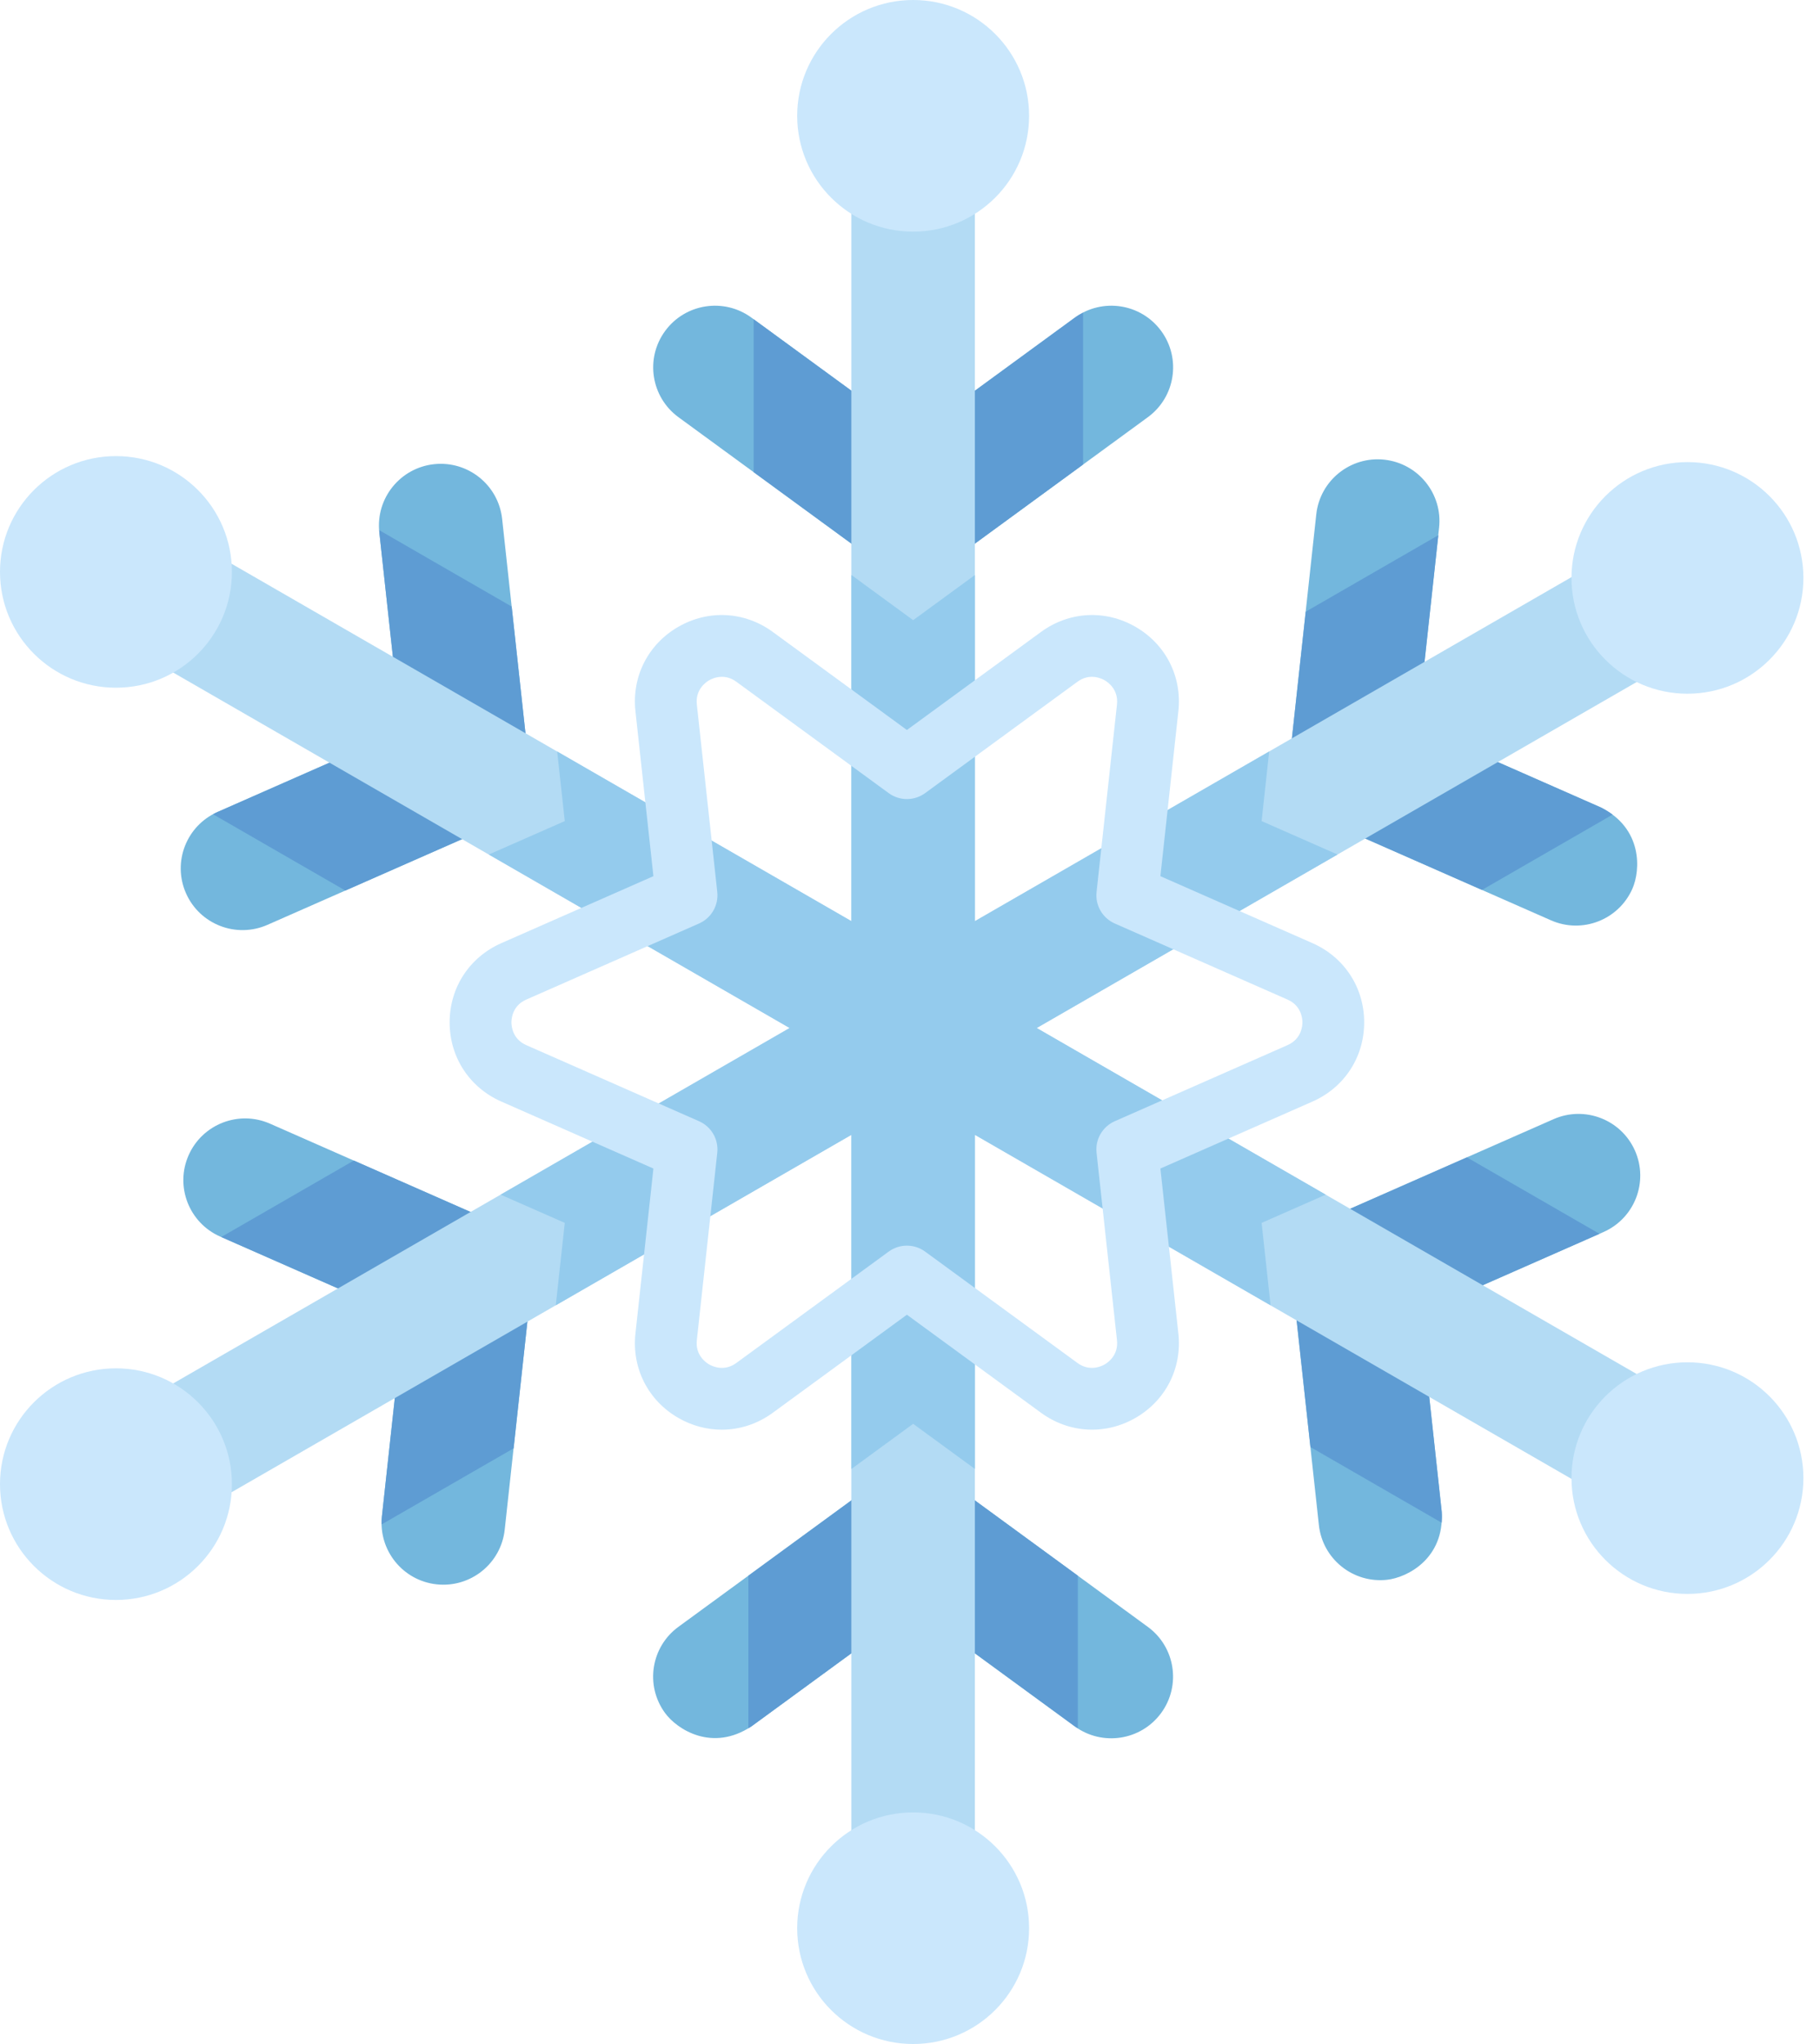 <svg width="57" height="64" viewBox="0 0 57 64" fill="none" xmlns="http://www.w3.org/2000/svg">
<path d="M28.599 17.973C28.197 17.973 27.796 17.849 27.456 17.6L21.249 13.063C20.387 12.432 20.2 11.224 20.831 10.363C21.462 9.502 22.672 9.315 23.534 9.945L28.599 13.648L33.663 9.945C34.526 9.315 35.736 9.502 36.367 10.363C36.998 11.224 36.811 12.432 35.949 13.063L29.741 17.6C29.401 17.849 29 17.973 28.599 17.973Z" fill="#73B7DD"/>
<path d="M20.829 53.637C20.198 52.776 20.385 51.568 21.247 50.938L27.454 46.4C28.134 45.903 29.059 45.903 29.739 46.4L35.947 50.938C36.809 51.568 36.996 52.776 36.365 53.637C35.734 54.498 34.523 54.685 33.661 54.055L28.597 50.353L23.532 54.055C22.31 54.864 21.208 54.154 20.829 53.637Z" fill="#73B7DD"/>
<path d="M16.309 25.057C16.109 25.404 15.8 25.689 15.414 25.859L8.376 28.958C7.398 29.388 6.256 28.946 5.825 27.969C5.394 26.993 5.837 25.853 6.815 25.423L12.558 22.894L11.879 16.664C11.764 15.603 12.531 14.65 13.593 14.534C14.655 14.419 15.61 15.185 15.726 16.246L16.557 23.882C16.603 24.301 16.51 24.71 16.309 25.057Z" fill="#73B7DD"/>
<path d="M43.438 49.465C42.376 49.581 41.422 48.814 41.306 47.754L40.474 40.117C40.383 39.281 40.846 38.481 41.617 38.141L48.656 35.042C49.633 34.612 50.775 35.054 51.206 36.03C51.637 37.006 51.194 38.147 50.217 38.577L44.474 41.106L45.152 47.336C45.242 48.798 44.076 49.396 43.438 49.465Z" fill="#73B7DD"/>
<path d="M16.391 39.084C16.592 39.431 16.684 39.84 16.639 40.259L15.807 47.895C15.692 48.956 14.737 49.722 13.675 49.607C12.613 49.492 11.846 48.538 11.961 47.478L12.64 41.247L6.897 38.719C5.919 38.288 5.476 37.148 5.907 36.172C6.338 35.196 7.48 34.753 8.458 35.184L15.496 38.283C15.882 38.453 16.19 38.738 16.391 39.084Z" fill="#73B7DD"/>
<path d="M51.124 27.828C50.693 28.804 49.551 29.247 48.574 28.816L41.535 25.717C40.763 25.378 40.301 24.578 40.392 23.741L41.224 16.105C41.34 15.044 42.294 14.278 43.356 14.393C44.418 14.509 45.186 15.462 45.07 16.522L44.392 22.753L50.135 25.282C51.447 25.934 51.383 27.242 51.124 27.828Z" fill="#73B7DD"/>
<path d="M28.599 17.973C29 17.973 29.401 17.848 29.741 17.6L33.92 14.545V9.789C33.832 9.835 33.746 9.885 33.663 9.945L28.599 13.647L23.604 9.996V14.784L27.456 17.6C27.796 17.849 28.197 17.973 28.599 17.973Z" fill="#5E9CD3"/>
<path d="M27.455 46.4L23.439 49.336V54.114C23.471 54.095 23.502 54.075 23.534 54.055L28.598 50.353L33.662 54.055C33.693 54.077 33.725 54.096 33.756 54.116V49.336L29.741 46.4C29.061 45.903 28.136 45.903 27.455 46.4Z" fill="#5E9CD3"/>
<path d="M16.31 25.057C16.511 24.71 16.603 24.301 16.558 23.883L16.025 18.992L11.876 16.6C11.878 16.622 11.878 16.642 11.88 16.664L12.559 22.894L6.816 25.423C6.766 25.445 6.719 25.47 6.672 25.495L10.816 27.884L15.415 25.859C15.801 25.689 16.109 25.404 16.31 25.057Z" fill="#5E9CD3"/>
<path d="M45.154 47.336L44.476 41.106L50.094 38.632L45.942 36.238L41.619 38.142C40.847 38.481 40.385 39.281 40.476 40.118L41.042 45.309L45.151 47.678C45.16 47.569 45.162 47.456 45.154 47.336Z" fill="#5E9CD3"/>
<path d="M16.392 39.084C16.192 38.737 15.883 38.452 15.497 38.282L11.082 36.338L6.93 38.732L12.641 41.247L11.962 47.477C11.953 47.563 11.951 47.648 11.953 47.731L16.086 45.349L16.64 40.259C16.686 39.84 16.593 39.431 16.392 39.084Z" fill="#5E9CD3"/>
<path d="M41.537 25.718L46.414 27.865L50.504 25.507C50.396 25.426 50.274 25.35 50.137 25.282L44.394 22.753L45.047 16.758L40.894 19.152L40.394 23.742C40.303 24.578 40.765 25.378 41.537 25.718Z" fill="#5E9CD3"/>
<path d="M52.437 43.701L32.467 32.188L52.437 20.675C53.362 20.142 53.679 18.961 53.145 18.037C52.611 17.113 51.428 16.796 50.502 17.33L30.532 28.842V5.44C30.532 4.374 29.666 3.509 28.598 3.509C27.53 3.509 26.663 4.374 26.663 5.44V28.843L6.367 17.141C5.441 16.608 4.258 16.924 3.724 17.848C3.19 18.772 3.507 19.954 4.433 20.487L24.729 32.188L4.432 43.889C3.507 44.422 3.19 45.604 3.724 46.528C4.083 47.147 5.089 47.82 6.367 47.234L26.663 35.533V58.559C26.663 59.626 27.529 60.49 28.598 60.49C29.666 60.49 30.532 59.626 30.532 58.559V35.534L50.502 47.046C51.807 47.775 52.786 46.959 53.145 46.339C53.679 45.415 53.362 44.234 52.437 43.701Z" fill="#B3DBF4"/>
<path d="M39.512 38.29L41.52 37.406L32.468 32.188L41.89 26.756L39.512 25.709L39.749 23.53L30.534 28.842V18.004L28.599 19.418L26.665 18.004V28.842L17.45 23.53L17.688 25.709L15.309 26.756L24.731 32.188L15.679 37.406L17.688 38.29L17.406 40.871L26.665 35.533V45.995L28.599 44.581L30.534 45.995V35.533L39.793 40.871L39.512 38.29Z" fill="#94CBED"/>
<path d="M28.598 7.253C30.604 7.253 32.23 5.629 32.23 3.626C32.23 1.624 30.604 0 28.598 0C26.593 0 24.967 1.624 24.967 3.626C24.967 5.629 26.593 7.253 28.598 7.253Z" fill="#CAE7FC"/>
<path d="M28.598 64C30.604 64 32.23 62.377 32.23 60.374C32.23 58.371 30.604 56.748 28.598 56.748C26.593 56.748 24.967 58.371 24.967 60.374C24.967 62.377 26.593 64 28.598 64Z" fill="#CAE7FC"/>
<path d="M3.632 21.533C5.637 21.533 7.263 19.91 7.263 17.907C7.263 15.904 5.637 14.281 3.632 14.281C1.626 14.281 0 15.904 0 17.907C0 19.91 1.626 21.533 3.632 21.533Z" fill="#CAE7FC"/>
<path d="M52.848 49.907C54.854 49.907 56.48 48.284 56.48 46.281C56.48 44.278 54.854 42.655 52.848 42.655C50.843 42.655 49.217 44.278 49.217 46.281C49.217 48.284 50.843 49.907 52.848 49.907Z" fill="#CAE7FC"/>
<path d="M3.632 50.096C5.637 50.096 7.263 48.473 7.263 46.47C7.263 44.467 5.637 42.844 3.632 42.844C1.626 42.844 0 44.467 0 46.47C0 48.473 1.626 50.096 3.632 50.096Z" fill="#CAE7FC"/>
<path d="M52.848 21.721C54.854 21.721 56.48 20.098 56.48 18.095C56.48 16.092 54.854 14.469 52.848 14.469C50.843 14.469 49.217 16.092 49.217 18.095C49.217 20.098 50.843 21.721 52.848 21.721Z" fill="#CAE7FC"/>
<path d="M22.604 44.765C22.139 44.765 21.671 44.642 21.242 44.395C20.297 43.85 19.783 42.838 19.901 41.755L20.464 36.588L15.701 34.491C14.702 34.051 14.082 33.101 14.082 32.011C14.082 30.921 14.703 29.971 15.701 29.531L20.464 27.434L19.901 22.267C19.783 21.184 20.297 20.172 21.242 19.627C22.188 19.082 23.323 19.143 24.203 19.787L28.403 22.857L32.603 19.787C33.484 19.143 34.618 19.082 35.563 19.627C36.509 20.172 37.023 21.184 36.905 22.267L36.342 27.434L41.105 29.531C42.103 29.971 42.724 30.921 42.724 32.011C42.724 33.101 42.103 34.051 41.105 34.491L36.342 36.588L36.905 41.755C37.023 42.838 36.509 43.85 35.563 44.395C34.618 44.94 33.483 44.878 32.603 44.235L28.403 41.165L24.203 44.235C23.722 44.587 23.165 44.765 22.604 44.765ZM22.609 21.192C22.419 21.192 22.27 21.265 22.21 21.3C22.107 21.359 21.773 21.59 21.824 22.059L22.464 27.928C22.509 28.347 22.278 28.746 21.892 28.916L16.482 31.298C16.05 31.488 16.017 31.892 16.017 32.011C16.017 32.13 16.05 32.534 16.482 32.724L21.892 35.106C22.278 35.276 22.509 35.675 22.464 36.094L21.824 41.963C21.773 42.432 22.107 42.663 22.21 42.722C22.313 42.782 22.68 42.955 23.061 42.676L27.832 39.189C28.172 38.94 28.634 38.94 28.974 39.189L33.745 42.676C34.126 42.955 34.493 42.782 34.596 42.722C34.7 42.663 35.033 42.432 34.982 41.963L34.343 36.094C34.297 35.675 34.528 35.276 34.914 35.106L40.324 32.724C40.756 32.534 40.79 32.13 40.79 32.011C40.79 31.892 40.756 31.488 40.324 31.298L34.914 28.916C34.528 28.746 34.297 28.347 34.343 27.928L34.982 22.059C35.033 21.59 34.7 21.359 34.596 21.3C34.493 21.24 34.126 21.067 33.745 21.346L28.974 24.833C28.634 25.082 28.172 25.082 27.832 24.833L23.061 21.346C22.902 21.229 22.745 21.192 22.609 21.192Z" fill="#CAE7FC"/>
</svg>
